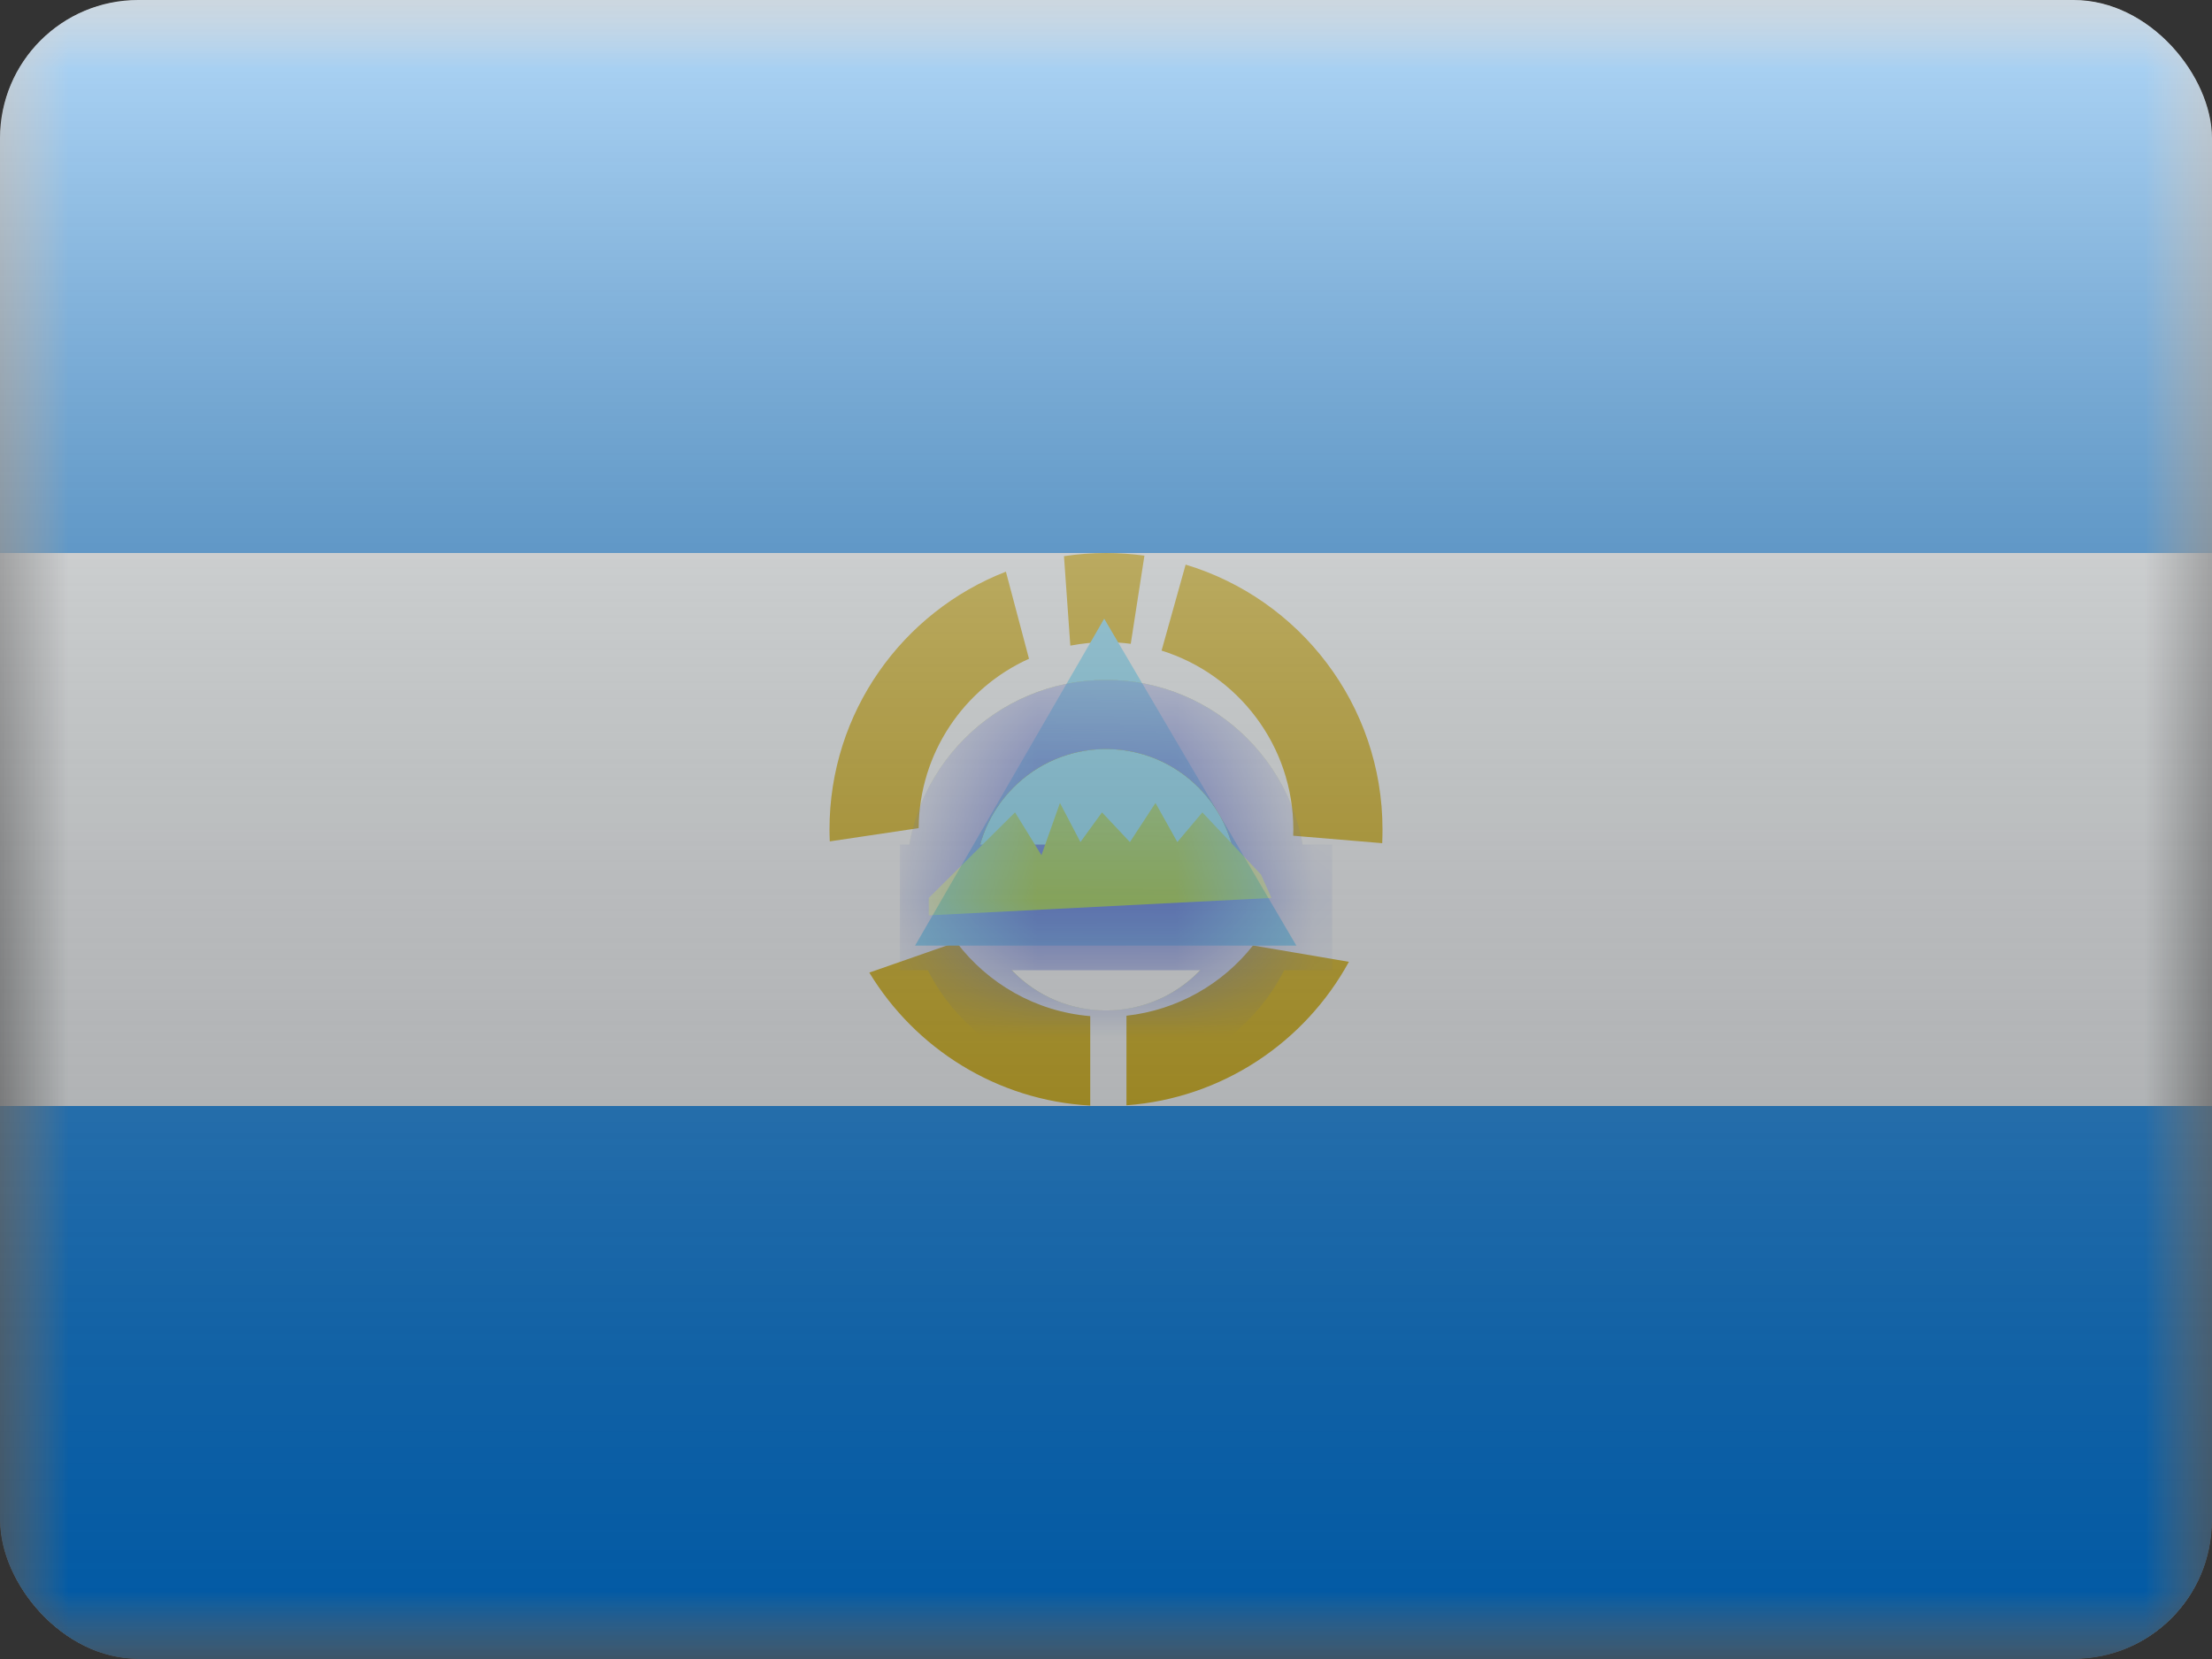 <svg width="16" height="12" viewBox="0 0 16 12" fill="none" xmlns="http://www.w3.org/2000/svg">
<rect x="0" y="0" width="16" height="12" fill="#333333" stroke="none"/>
<g clip-path="url(#clip0_14655_23455)">
<mask id="mask0_14655_23455" style="mask-type:alpha" maskUnits="userSpaceOnUse" x="0" y="0" width="16" height="12">
<rect width="16" height="12" fill="white"/>
</mask>
<g mask="url(#mask0_14655_23455)">
<path fill-rule="evenodd" clip-rule="evenodd" d="M0 0V12H16V0H0Z" fill="#F7FCFF"/>
<mask id="mask1_14655_23455" style="mask-type:alpha" maskUnits="userSpaceOnUse" x="0" y="0" width="16" height="12">
<path fill-rule="evenodd" clip-rule="evenodd" d="M0 0V12H16V0H0Z" fill="white"/>
</mask>
<g mask="url(#mask1_14655_23455)">
<path fill-rule="evenodd" clip-rule="evenodd" d="M0 0V4H16V0H0Z" fill="#0080EC"/>
<path fill-rule="evenodd" clip-rule="evenodd" d="M0 8V12H16V8H0Z" fill="#0080EC"/>
<path fill-rule="evenodd" clip-rule="evenodd" d="M8 4C8.094 4 8.187 4.007 8.278 4.019L8.179 4.657C8.12 4.649 8.061 4.645 8 4.645C7.912 4.645 7.826 4.654 7.742 4.67L7.696 4.023C7.795 4.008 7.897 4 8 4ZM8.576 4.084L8.402 4.706C8.954 4.878 9.355 5.392 9.355 6C9.355 6.015 9.354 6.03 9.354 6.045L9.998 6.099C9.999 6.066 10 6.033 10 6C10 5.096 9.4 4.332 8.576 4.084ZM9.757 6.957C9.44 7.537 8.843 7.944 8.148 7.995V7.347C8.518 7.306 8.844 7.117 9.063 6.839L9.757 6.957ZM6.288 7.035C6.62 7.583 7.208 7.959 7.886 7.997V7.35C7.491 7.317 7.144 7.114 6.918 6.815L6.288 7.035ZM6.002 6.086C6.001 6.057 6 6.029 6 6C6 5.151 6.529 4.425 7.276 4.135L7.443 4.765C6.975 4.976 6.649 5.445 6.645 5.99L6.002 6.086Z" fill="#D0AB00"/>
<path fill-rule="evenodd" clip-rule="evenodd" d="M7.987 4.475L6.619 6.84H9.377L7.987 4.475Z" fill="#7CDFFF"/>
<mask id="mask2_14655_23455" style="mask-type:alpha" maskUnits="userSpaceOnUse" x="6" y="4" width="4" height="3">
<path fill-rule="evenodd" clip-rule="evenodd" d="M7.987 4.475L6.619 6.84H9.377L7.987 4.475Z" fill="white"/>
</mask>
<g mask="url(#mask2_14655_23455)">
<path d="M8 7.559C8.66 7.559 9.195 7.024 9.195 6.364C9.195 5.703 8.66 5.168 8 5.168C7.34 5.168 6.805 5.703 6.805 6.364C6.805 7.024 7.34 7.559 8 7.559Z" stroke="#E31D1C" stroke-width="0.5"/>
<path d="M8 7.559C8.66 7.559 9.195 7.024 9.195 6.364C9.195 5.703 8.66 5.168 8 5.168C7.34 5.168 6.805 5.703 6.805 6.364C6.805 7.024 7.34 7.559 8 7.559Z" stroke="#FFD018" stroke-width="0.5"/>
<path d="M8 7.559C8.66 7.559 9.195 7.024 9.195 6.364C9.195 5.703 8.66 5.168 8 5.168C7.34 5.168 6.805 5.703 6.805 6.364C6.805 7.024 7.34 7.559 8 7.559Z" stroke="#4EDD00" stroke-width="0.5"/>
<path d="M8 7.559C8.66 7.559 9.195 7.024 9.195 6.364C9.195 5.703 8.66 5.168 8 5.168C7.34 5.168 6.805 5.703 6.805 6.364C6.805 7.024 7.34 7.559 8 7.559Z" stroke="#3D58DB" stroke-width="0.5"/>
<rect x="6.509" y="6.109" width="3.127" height="0.909" fill="#3D58DB"/>
<path fill-rule="evenodd" clip-rule="evenodd" d="M6.718 6.495L7.342 5.876L7.533 6.186L7.667 5.808L7.815 6.091L7.971 5.876L8.173 6.091L8.358 5.808L8.516 6.091L8.697 5.876L9.121 6.326L9.197 6.495L6.718 6.621V6.495Z" fill="#97C923"/>
</g>
</g>
</g>
<rect width="16" height="12" fill="url(#paint0_linear_14655_23455)" style="mix-blend-mode:overlay"/>
</g>
<defs>
<linearGradient id="paint0_linear_14655_23455" x1="8" y1="0" x2="8" y2="12" gradientUnits="userSpaceOnUse">
<stop stop-color="white" stop-opacity="0.7"/>
<stop offset="1" stop-opacity="0.3"/>
</linearGradient>
<clipPath id="clip0_14655_23455">
<rect width="16" height="12" rx="1" fill="white"/>
</clipPath>
</defs>
</svg>
